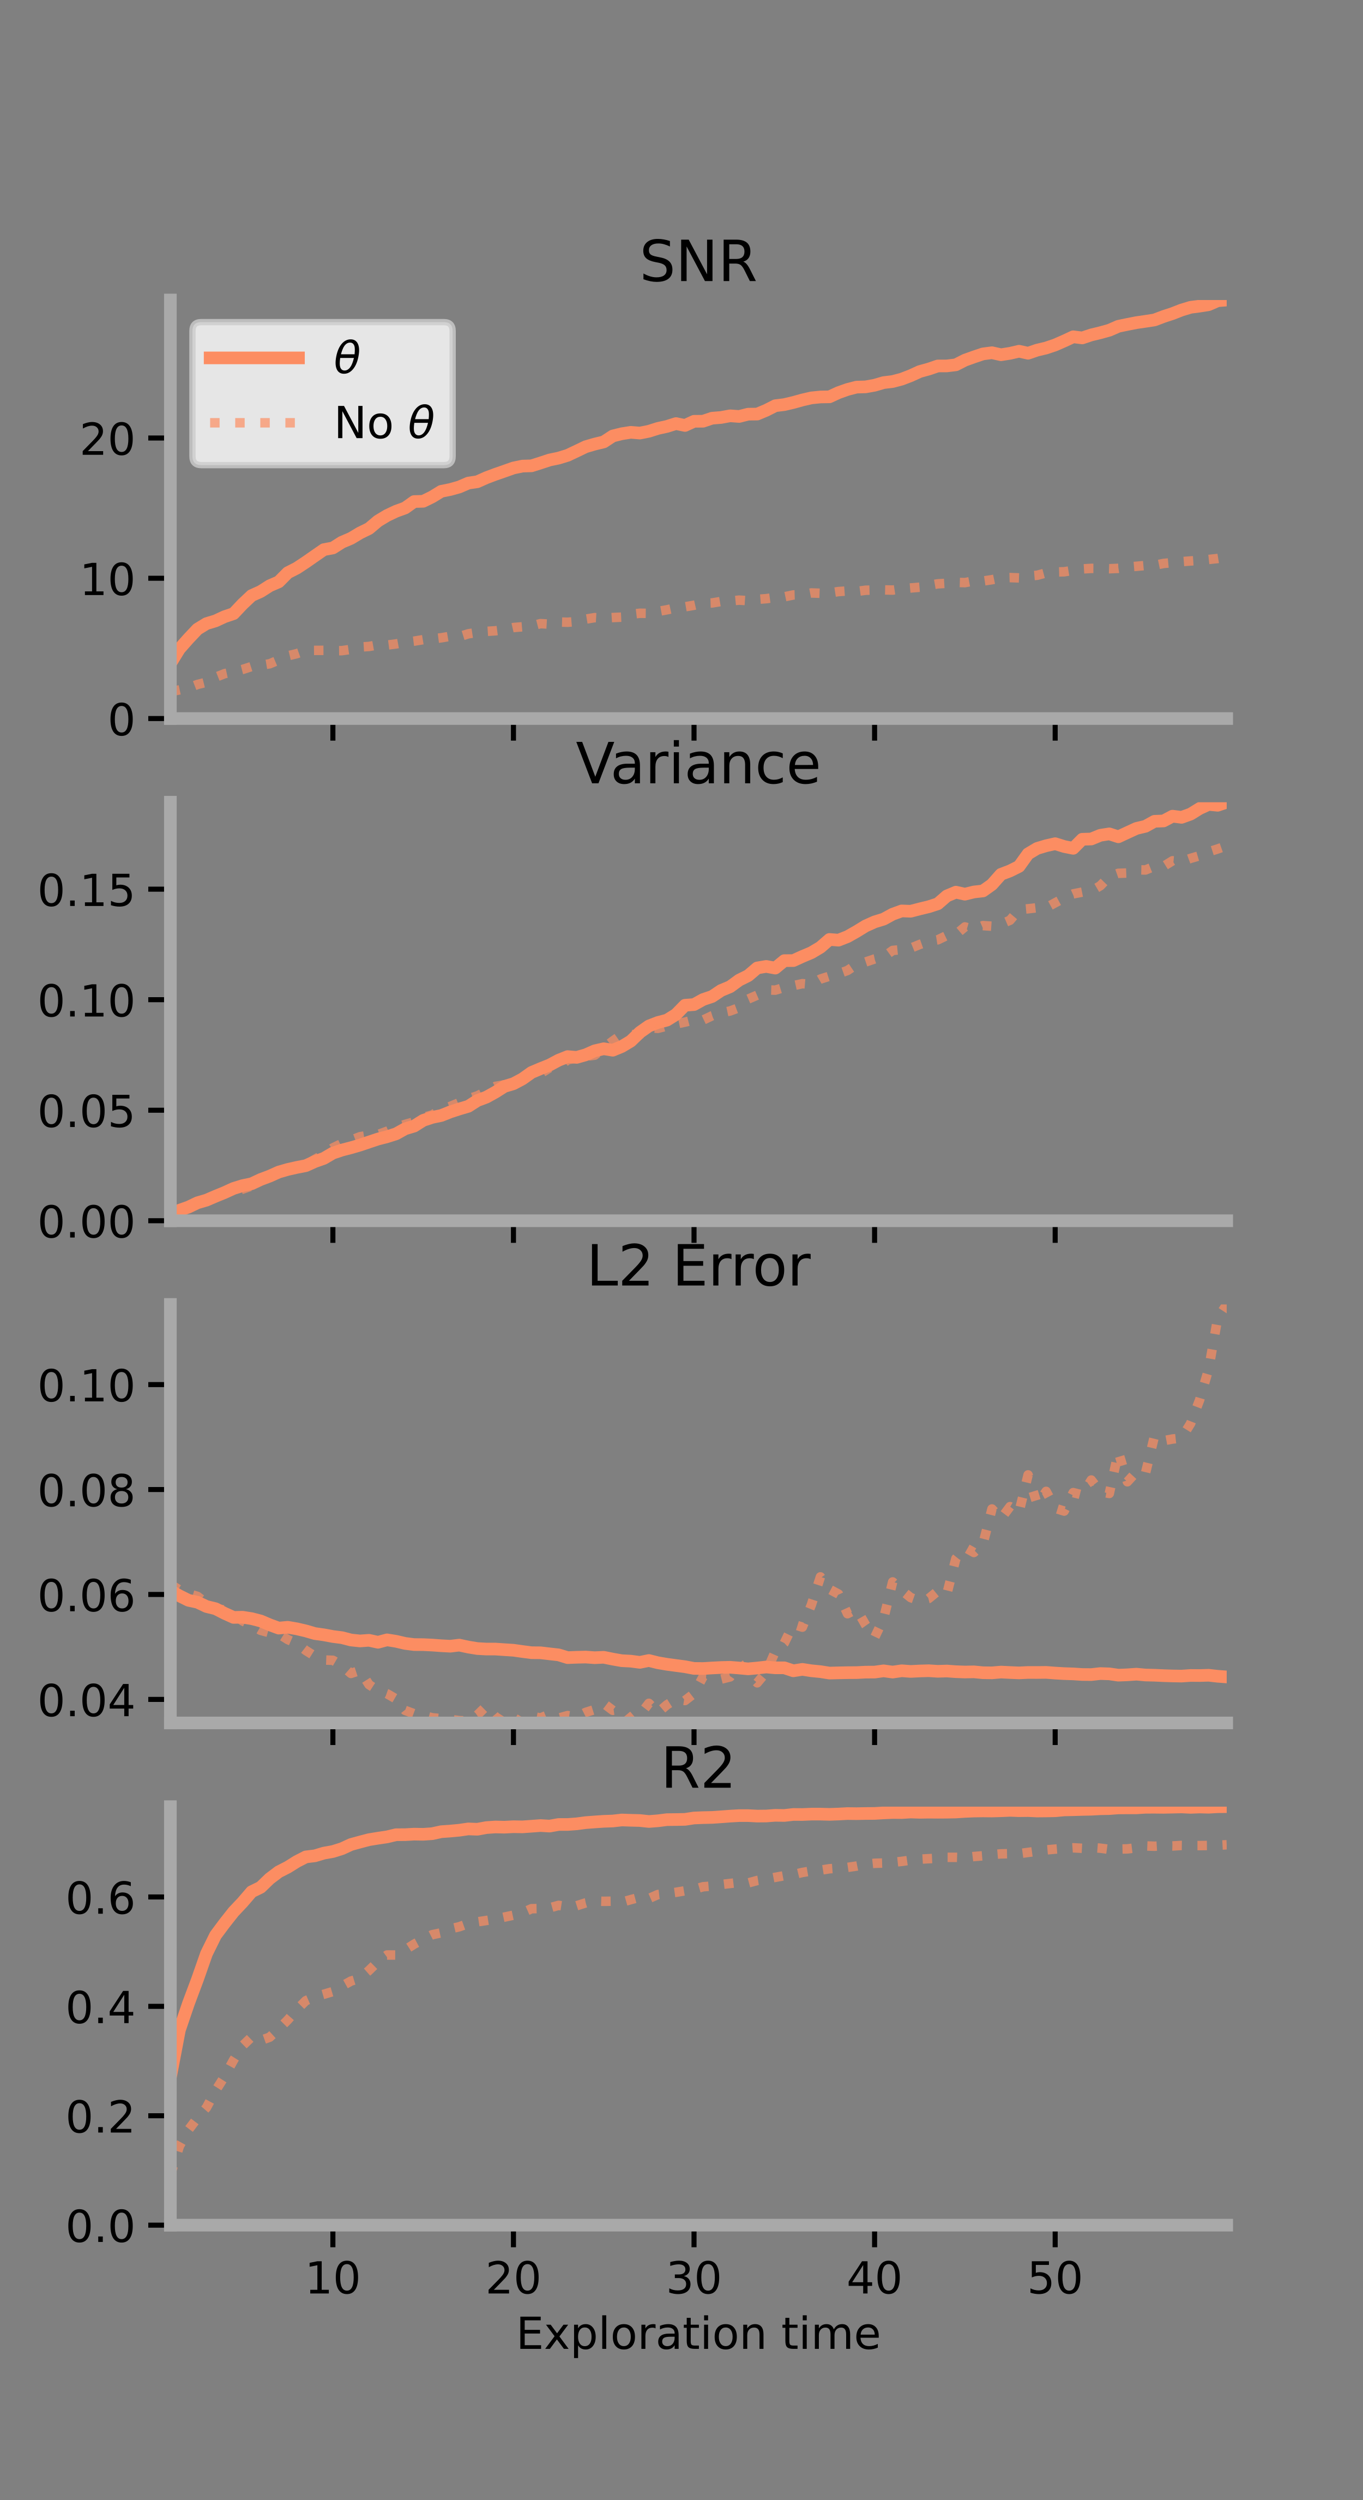 <?xml version="1.0" encoding="utf-8" standalone="no"?>
<!DOCTYPE svg PUBLIC "-//W3C//DTD SVG 1.1//EN"
  "http://www.w3.org/Graphics/SVG/1.1/DTD/svg11.dtd">
<!-- Created with matplotlib (https://matplotlib.org/) -->
<svg height="396pt" version="1.1" viewBox="0 0 216 396" width="216pt" xmlns="http://www.w3.org/2000/svg" xmlns:xlink="http://www.w3.org/1999/xlink">
 <rect x="0" y="0" width="216" height="396" fill="#808080" stroke="none"/>
 <defs>
  <style type="text/css">*{stroke-linecap:butt;stroke-linejoin:round;}</style>
 </defs>
 <g id="figure_1">
  <g id="patch_1">
   <path d="M 0 396 
L 216 396 
L 216 0 
L 0 0 
z
" style="fill:none;"/>
  </g>
  <g id="axes_1">
   <g id="patch_2">
    <path d="M 27 113.807 
L 194.4 113.807 
L 194.4 47.52 
L 27 47.52 
z
" style="fill:none;"/>
   </g>
   <g id="matplotlib.axis_1">
    <g id="xtick_1">
     <g id="line2d_1">
      <defs>
       <path d="M 0 0 
L 0 3.5 
" id="m354a91d657" style="stroke:#000000;stroke-width:0.8;"/>
      </defs>
      <g>
       <use style="stroke:#000000;stroke-width:0.8;" x="52.754" xlink:href="#m354a91d657" y="113.807"/>
      </g>
     </g>
    </g>
    <g id="xtick_2">
     <g id="line2d_2">
      <g>
       <use style="stroke:#000000;stroke-width:0.8;" x="81.369" xlink:href="#m354a91d657" y="113.807"/>
      </g>
     </g>
    </g>
    <g id="xtick_3">
     <g id="line2d_3">
      <g>
       <use style="stroke:#000000;stroke-width:0.8;" x="109.985" xlink:href="#m354a91d657" y="113.807"/>
      </g>
     </g>
    </g>
    <g id="xtick_4">
     <g id="line2d_4">
      <g>
       <use style="stroke:#000000;stroke-width:0.8;" x="138.601" xlink:href="#m354a91d657" y="113.807"/>
      </g>
     </g>
    </g>
    <g id="xtick_5">
     <g id="line2d_5">
      <g>
       <use style="stroke:#000000;stroke-width:0.8;" x="167.216" xlink:href="#m354a91d657" y="113.807"/>
      </g>
     </g>
    </g>
   </g>
   <g id="matplotlib.axis_2">
    <g id="ytick_1">
     <g id="line2d_6">
      <defs>
       <path d="M 0 0 
L -3.5 0 
" id="mba2a474b5f" style="stroke:#000000;stroke-width:0.8;"/>
      </defs>
      <g>
       <use style="stroke:#000000;stroke-width:0.8;" x="27" xlink:href="#mba2a474b5f" y="113.807"/>
      </g>
     </g>
     <g id="text_1">
      <!-- 0 -->
      <g transform="translate(17.046 116.466)scale(0.07 -0.07)">
       <defs>
        <path d="M 31.781 66.406 
Q 24.172 66.406 20.328 58.906 
Q 16.5 51.422 16.5 36.375 
Q 16.5 21.391 20.328 13.891 
Q 24.172 6.391 31.781 6.391 
Q 39.453 6.391 43.281 13.891 
Q 47.125 21.391 47.125 36.375 
Q 47.125 51.422 43.281 58.906 
Q 39.453 66.406 31.781 66.406 
z
M 31.781 74.219 
Q 44.047 74.219 50.516 64.516 
Q 56.984 54.828 56.984 36.375 
Q 56.984 17.969 50.516 8.266 
Q 44.047 -1.422 31.781 -1.422 
Q 19.531 -1.422 13.062 8.266 
Q 6.594 17.969 6.594 36.375 
Q 6.594 54.828 13.062 64.516 
Q 19.531 74.219 31.781 74.219 
z
" id="DejaVuSans-48"/>
       </defs>
       <use xlink:href="#DejaVuSans-48"/>
      </g>
     </g>
    </g>
    <g id="ytick_2">
     <g id="line2d_7">
      <g>
       <use style="stroke:#000000;stroke-width:0.8;" x="27" xlink:href="#mba2a474b5f" y="91.59"/>
      </g>
     </g>
     <g id="text_2">
      <!-- 10 -->
      <g transform="translate(12.592 94.25)scale(0.07 -0.07)">
       <defs>
        <path d="M 12.406 8.297 
L 28.516 8.297 
L 28.516 63.922 
L 10.984 60.406 
L 10.984 69.391 
L 28.422 72.906 
L 38.281 72.906 
L 38.281 8.297 
L 54.391 8.297 
L 54.391 0 
L 12.406 0 
z
" id="DejaVuSans-49"/>
       </defs>
       <use xlink:href="#DejaVuSans-49"/>
       <use x="63.623" xlink:href="#DejaVuSans-48"/>
      </g>
     </g>
    </g>
    <g id="ytick_3">
     <g id="line2d_8">
      <g>
       <use style="stroke:#000000;stroke-width:0.8;" x="27" xlink:href="#mba2a474b5f" y="69.374"/>
      </g>
     </g>
     <g id="text_3">
      <!-- 20 -->
      <g transform="translate(12.592 72.033)scale(0.07 -0.07)">
       <defs>
        <path d="M 19.188 8.297 
L 53.609 8.297 
L 53.609 0 
L 7.328 0 
L 7.328 8.297 
Q 12.938 14.109 22.625 23.891 
Q 32.328 33.688 34.812 36.531 
Q 39.547 41.844 41.422 45.531 
Q 43.312 49.219 43.312 52.781 
Q 43.312 58.594 39.234 62.25 
Q 35.156 65.922 28.609 65.922 
Q 23.969 65.922 18.812 64.312 
Q 13.672 62.703 7.812 59.422 
L 7.812 69.391 
Q 13.766 71.781 18.938 73 
Q 24.125 74.219 28.422 74.219 
Q 39.75 74.219 46.484 68.547 
Q 53.219 62.891 53.219 53.422 
Q 53.219 48.922 51.531 44.891 
Q 49.859 40.875 45.406 35.406 
Q 44.188 33.984 37.641 27.219 
Q 31.109 20.453 19.188 8.297 
z
" id="DejaVuSans-50"/>
       </defs>
       <use xlink:href="#DejaVuSans-50"/>
       <use x="63.623" xlink:href="#DejaVuSans-48"/>
      </g>
     </g>
    </g>
   </g>
   <g id="line2d_9">
    <path clip-path="url(#pb47aa0b928)" d="M 27 105.097 
L 28.431 102.777 
L 29.862 101.162 
L 31.292 99.648 
L 32.723 98.771 
L 34.154 98.339 
L 35.584 97.676 
L 37.015 97.193 
L 38.446 95.678 
L 39.877 94.331 
L 41.308 93.69 
L 42.738 92.777 
L 44.169 92.159 
L 45.6 90.715 
L 47.03 89.985 
L 48.461 89.044 
L 49.892 88.044 
L 51.323 87.055 
L 52.754 86.788 
L 54.184 85.882 
L 55.615 85.273 
L 57.046 84.415 
L 58.477 83.717 
L 59.907 82.513 
L 61.338 81.652 
L 62.769 80.975 
L 64.2 80.457 
L 65.63 79.44 
L 67.061 79.4 
L 68.492 78.697 
L 69.923 77.821 
L 71.353 77.533 
L 72.784 77.131 
L 74.215 76.514 
L 75.646 76.302 
L 77.076 75.662 
L 78.507 75.126 
L 79.938 74.629 
L 81.369 74.122 
L 82.8 73.824 
L 84.23 73.781 
L 85.661 73.328 
L 87.092 72.857 
L 88.523 72.559 
L 89.954 72.121 
L 91.385 71.445 
L 92.815 70.758 
L 94.246 70.339 
L 95.677 69.995 
L 97.107 69.056 
L 98.538 68.699 
L 99.969 68.475 
L 101.4 68.593 
L 102.831 68.308 
L 104.261 67.856 
L 105.692 67.542 
L 107.123 67.091 
L 108.553 67.388 
L 109.984 66.729 
L 111.415 66.718 
L 112.846 66.237 
L 114.276 66.123 
L 115.707 65.858 
L 117.138 65.963 
L 118.569 65.599 
L 120 65.585 
L 121.43 64.987 
L 122.861 64.261 
L 124.292 64.084 
L 125.723 63.748 
L 127.154 63.351 
L 128.584 63.021 
L 130.015 62.877 
L 131.446 62.853 
L 132.877 62.192 
L 134.307 61.686 
L 135.738 61.316 
L 137.169 61.275 
L 138.6 61.018 
L 140.03 60.602 
L 141.461 60.429 
L 142.892 60.051 
L 144.323 59.502 
L 145.754 58.848 
L 147.184 58.453 
L 148.615 57.964 
L 150.046 57.957 
L 151.477 57.781 
L 152.908 57.051 
L 154.338 56.536 
L 155.769 56.055 
L 157.2 55.868 
L 158.631 56.187 
L 160.061 55.962 
L 161.492 55.632 
L 162.923 55.949 
L 164.354 55.459 
L 165.784 55.118 
L 167.215 54.635 
L 168.646 54.007 
L 170.077 53.343 
L 171.507 53.523 
L 172.938 53.047 
L 174.369 52.701 
L 175.8 52.303 
L 177.23 51.681 
L 178.661 51.383 
L 180.092 51.103 
L 181.523 50.896 
L 182.954 50.676 
L 184.384 50.134 
L 185.815 49.667 
L 187.246 49.107 
L 188.677 48.673 
L 190.108 48.487 
L 191.538 48.258 
L 192.969 47.634 
L 194.4 47.52 
" style="fill:none;stroke:#fc8d62;stroke-linecap:square;stroke-width:2;"/>
   </g>
   <g id="line2d_10">
    <path clip-path="url(#pb47aa0b928)" d="M 27 109.535 
L 28.431 109.272 
L 29.862 108.965 
L 31.292 108.412 
L 32.723 108.055 
L 34.154 107.268 
L 35.584 106.703 
L 37.015 106.398 
L 38.446 106.031 
L 39.877 105.568 
L 41.308 105.371 
L 42.738 105.136 
L 44.169 104.531 
L 45.6 103.879 
L 47.03 103.533 
L 48.461 103.026 
L 49.892 103.014 
L 51.323 103.007 
L 52.754 103.07 
L 54.184 103.057 
L 55.615 102.85 
L 57.046 102.479 
L 58.477 102.393 
L 59.907 102.137 
L 61.338 102.172 
L 62.769 101.989 
L 64.2 101.724 
L 65.63 101.549 
L 67.061 101.313 
L 68.492 101.2 
L 69.923 101.022 
L 71.353 100.778 
L 72.784 100.838 
L 74.215 100.387 
L 75.646 100.171 
L 77.076 100.005 
L 78.507 99.91 
L 79.938 99.725 
L 81.369 99.395 
L 82.8 99.274 
L 84.23 99.147 
L 85.661 98.775 
L 87.092 98.858 
L 88.523 98.519 
L 89.954 98.558 
L 91.385 98.442 
L 92.815 98.064 
L 94.246 97.826 
L 95.677 97.905 
L 97.107 97.812 
L 98.538 97.749 
L 99.969 97.305 
L 101.4 97.131 
L 102.831 97.15 
L 104.261 96.844 
L 105.692 96.587 
L 107.123 96.276 
L 108.553 96.113 
L 109.984 95.866 
L 111.415 95.545 
L 112.846 95.501 
L 114.276 95.264 
L 115.707 95.192 
L 117.138 95.052 
L 118.569 95.146 
L 120 94.934 
L 121.43 94.822 
L 122.861 94.632 
L 124.292 94.527 
L 125.723 94.232 
L 127.154 94.19 
L 128.584 93.916 
L 130.015 93.966 
L 131.446 93.918 
L 132.877 93.697 
L 134.307 93.597 
L 135.738 93.683 
L 137.169 93.487 
L 138.6 93.446 
L 140.03 93.434 
L 141.461 93.462 
L 142.892 93.251 
L 144.323 93.128 
L 145.754 93.01 
L 147.184 92.721 
L 148.615 92.472 
L 150.046 92.388 
L 151.477 92.238 
L 152.908 92.281 
L 154.338 92.016 
L 155.769 92.032 
L 157.2 91.816 
L 158.631 91.519 
L 160.061 91.482 
L 161.492 91.535 
L 162.923 91.24 
L 164.354 91.119 
L 165.784 90.738 
L 167.215 90.593 
L 168.646 90.564 
L 170.077 90.33 
L 171.507 90.11 
L 172.938 90.026 
L 174.369 90.028 
L 175.8 90.08 
L 177.23 90.021 
L 178.661 89.81 
L 180.092 89.695 
L 181.523 89.568 
L 182.954 89.541 
L 184.384 89.245 
L 185.815 89.111 
L 187.246 88.958 
L 188.677 88.849 
L 190.108 88.755 
L 191.538 88.614 
L 192.969 88.461 
L 194.4 88.229 
" style="fill:none;stroke:#fc8d62;stroke-dasharray:1.5,2.475;stroke-dashoffset:0;stroke-opacity:0.7;stroke-width:1.5;"/>
   </g>
   <g id="patch_3">
    <path d="M 27 113.807 
L 27 47.52 
" style="fill:none;stroke:#a9a9a9;stroke-linecap:square;stroke-linejoin:miter;stroke-width:2;"/>
   </g>
   <g id="patch_4">
    <path d="M 194.4 113.807 
L 194.4 47.52 
" style="fill:none;"/>
   </g>
   <g id="patch_5">
    <path d="M 27 113.807 
L 194.4 113.807 
" style="fill:none;stroke:#a9a9a9;stroke-linecap:square;stroke-linejoin:miter;stroke-width:2;"/>
   </g>
   <g id="patch_6">
    <path d="M 27 47.52 
L 194.4 47.52 
" style="fill:none;"/>
   </g>
   <g id="text_4">
    <!-- SNR -->
    <g transform="translate(101.35 44.52)scale(0.09 -0.09)">
     <defs>
      <path d="M 53.516 70.516 
L 53.516 60.891 
Q 47.906 63.578 42.922 64.891 
Q 37.938 66.219 33.297 66.219 
Q 25.25 66.219 20.875 63.094 
Q 16.5 59.969 16.5 54.203 
Q 16.5 49.359 19.406 46.891 
Q 22.312 44.438 30.422 42.922 
L 36.375 41.703 
Q 47.406 39.594 52.656 34.297 
Q 57.906 29 57.906 20.125 
Q 57.906 9.516 50.797 4.047 
Q 43.703 -1.422 29.984 -1.422 
Q 24.812 -1.422 18.969 -0.25 
Q 13.141 0.922 6.891 3.219 
L 6.891 13.375 
Q 12.891 10.016 18.656 8.297 
Q 24.422 6.594 29.984 6.594 
Q 38.422 6.594 43.016 9.906 
Q 47.609 13.234 47.609 19.391 
Q 47.609 24.75 44.312 27.781 
Q 41.016 30.812 33.5 32.328 
L 27.484 33.5 
Q 16.453 35.688 11.516 40.375 
Q 6.594 45.062 6.594 53.422 
Q 6.594 63.094 13.406 68.656 
Q 20.219 74.219 32.172 74.219 
Q 37.312 74.219 42.625 73.281 
Q 47.953 72.359 53.516 70.516 
z
" id="DejaVuSans-83"/>
      <path d="M 9.812 72.906 
L 23.094 72.906 
L 55.422 11.922 
L 55.422 72.906 
L 64.984 72.906 
L 64.984 0 
L 51.703 0 
L 19.391 60.984 
L 19.391 0 
L 9.812 0 
z
" id="DejaVuSans-78"/>
      <path d="M 44.391 34.188 
Q 47.562 33.109 50.562 29.594 
Q 53.562 26.078 56.594 19.922 
L 66.609 0 
L 56 0 
L 46.688 18.703 
Q 43.062 26.031 39.672 28.422 
Q 36.281 30.812 30.422 30.812 
L 19.672 30.812 
L 19.672 0 
L 9.812 0 
L 9.812 72.906 
L 32.078 72.906 
Q 44.578 72.906 50.734 67.672 
Q 56.891 62.453 56.891 51.906 
Q 56.891 45.016 53.688 40.469 
Q 50.484 35.938 44.391 34.188 
z
M 19.672 64.797 
L 19.672 38.922 
L 32.078 38.922 
Q 39.203 38.922 42.844 42.219 
Q 46.484 45.516 46.484 51.906 
Q 46.484 58.297 42.844 61.547 
Q 39.203 64.797 32.078 64.797 
z
" id="DejaVuSans-82"/>
     </defs>
     <use xlink:href="#DejaVuSans-83"/>
     <use x="63.477" xlink:href="#DejaVuSans-78"/>
     <use x="138.281" xlink:href="#DejaVuSans-82"/>
    </g>
   </g>
   <g id="legend_1">
    <g id="patch_7">
     <path d="M 31.9 73.669 
L 70.33 73.669 
Q 71.73 73.669 71.73 72.269 
L 71.73 52.42 
Q 71.73 51.02 70.33 51.02 
L 31.9 51.02 
Q 30.5 51.02 30.5 52.42 
L 30.5 72.269 
Q 30.5 73.669 31.9 73.669 
z
" style="fill:#ffffff;opacity:0.8;stroke:#cccccc;stroke-linejoin:miter;"/>
    </g>
    <g id="line2d_11">
     <path d="M 33.3 56.689 
L 47.3 56.689 
" style="fill:none;stroke:#fc8d62;stroke-linecap:square;stroke-width:2;"/>
    </g>
    <g id="line2d_12"/>
    <g id="text_5">
     <!-- $\theta$ -->
     <g transform="translate(52.9 59.139)scale(0.07 -0.07)">
      <defs>
       <path d="M 45.516 34.672 
L 14.453 34.672 
Q 12.359 20.062 14.5 13.875 
Q 17.188 6.25 24.469 6.25 
Q 31.781 6.25 37.359 13.922 
Q 42.234 20.656 45.516 34.672 
z
M 47.016 42.969 
Q 48.344 56.844 46.625 61.719 
Q 43.953 69.438 36.766 69.438 
Q 29.297 69.438 23.828 61.812 
Q 19.531 55.672 16.156 42.969 
z
M 38.188 76.766 
Q 49.906 76.766 54.594 66.406 
Q 59.281 56.109 55.719 37.844 
Q 52.203 19.625 43.453 9.281 
Q 34.766 -1.125 23.047 -1.125 
Q 11.281 -1.125 6.641 9.281 
Q 2 19.625 5.516 37.844 
Q 9.078 56.109 17.719 66.406 
Q 26.422 76.766 38.188 76.766 
z
" id="DejaVuSans-Oblique-952"/>
      </defs>
      <use transform="translate(0 0.234)" xlink:href="#DejaVuSans-Oblique-952"/>
     </g>
    </g>
    <g id="line2d_13">
     <path d="M 33.3 66.964 
L 47.3 66.964 
" style="fill:none;stroke:#fc8d62;stroke-dasharray:1.5,2.475;stroke-dashoffset:0;stroke-opacity:0.7;stroke-width:1.5;"/>
    </g>
    <g id="line2d_14"/>
    <g id="text_6">
     <!-- No $\theta$ -->
     <g transform="translate(52.9 69.414)scale(0.07 -0.07)">
      <defs>
       <path d="M 30.609 48.391 
Q 23.391 48.391 19.188 42.75 
Q 14.984 37.109 14.984 27.297 
Q 14.984 17.484 19.156 11.844 
Q 23.344 6.203 30.609 6.203 
Q 37.797 6.203 41.984 11.859 
Q 46.188 17.531 46.188 27.297 
Q 46.188 37.016 41.984 42.703 
Q 37.797 48.391 30.609 48.391 
z
M 30.609 56 
Q 42.328 56 49.016 48.375 
Q 55.719 40.766 55.719 27.297 
Q 55.719 13.875 49.016 6.219 
Q 42.328 -1.422 30.609 -1.422 
Q 18.844 -1.422 12.172 6.219 
Q 5.516 13.875 5.516 27.297 
Q 5.516 40.766 12.172 48.375 
Q 18.844 56 30.609 56 
z
" id="DejaVuSans-111"/>
       <path id="DejaVuSans-32"/>
      </defs>
      <use transform="translate(0 0.234)" xlink:href="#DejaVuSans-78"/>
      <use transform="translate(74.805 0.234)" xlink:href="#DejaVuSans-111"/>
      <use transform="translate(135.986 0.234)" xlink:href="#DejaVuSans-32"/>
      <use transform="translate(167.773 0.234)" xlink:href="#DejaVuSans-Oblique-952"/>
     </g>
    </g>
   </g>
  </g>
  <g id="axes_2">
   <g id="patch_8">
    <path d="M 27 193.351 
L 194.4 193.351 
L 194.4 127.064 
L 27 127.064 
z
" style="fill:none;"/>
   </g>
   <g id="matplotlib.axis_3">
    <g id="xtick_6">
     <g id="line2d_15">
      <g>
       <use style="stroke:#000000;stroke-width:0.8;" x="52.754" xlink:href="#m354a91d657" y="193.351"/>
      </g>
     </g>
    </g>
    <g id="xtick_7">
     <g id="line2d_16">
      <g>
       <use style="stroke:#000000;stroke-width:0.8;" x="81.369" xlink:href="#m354a91d657" y="193.351"/>
      </g>
     </g>
    </g>
    <g id="xtick_8">
     <g id="line2d_17">
      <g>
       <use style="stroke:#000000;stroke-width:0.8;" x="109.985" xlink:href="#m354a91d657" y="193.351"/>
      </g>
     </g>
    </g>
    <g id="xtick_9">
     <g id="line2d_18">
      <g>
       <use style="stroke:#000000;stroke-width:0.8;" x="138.601" xlink:href="#m354a91d657" y="193.351"/>
      </g>
     </g>
    </g>
    <g id="xtick_10">
     <g id="line2d_19">
      <g>
       <use style="stroke:#000000;stroke-width:0.8;" x="167.216" xlink:href="#m354a91d657" y="193.351"/>
      </g>
     </g>
    </g>
   </g>
   <g id="matplotlib.axis_4">
    <g id="ytick_4">
     <g id="line2d_20">
      <g>
       <use style="stroke:#000000;stroke-width:0.8;" x="27" xlink:href="#mba2a474b5f" y="193.351"/>
      </g>
     </g>
     <g id="text_7">
      <!-- 0.00 -->
      <g transform="translate(5.914 196.011)scale(0.07 -0.07)">
       <defs>
        <path d="M 10.688 12.406 
L 21 12.406 
L 21 0 
L 10.688 0 
z
" id="DejaVuSans-46"/>
       </defs>
       <use xlink:href="#DejaVuSans-48"/>
       <use x="63.623" xlink:href="#DejaVuSans-46"/>
       <use x="95.41" xlink:href="#DejaVuSans-48"/>
       <use x="159.033" xlink:href="#DejaVuSans-48"/>
      </g>
     </g>
    </g>
    <g id="ytick_5">
     <g id="line2d_21">
      <g>
       <use style="stroke:#000000;stroke-width:0.8;" x="27" xlink:href="#mba2a474b5f" y="175.847"/>
      </g>
     </g>
     <g id="text_8">
      <!-- 0.05 -->
      <g transform="translate(5.914 178.506)scale(0.07 -0.07)">
       <defs>
        <path d="M 10.797 72.906 
L 49.516 72.906 
L 49.516 64.594 
L 19.828 64.594 
L 19.828 46.734 
Q 21.969 47.469 24.109 47.828 
Q 26.266 48.188 28.422 48.188 
Q 40.625 48.188 47.75 41.5 
Q 54.891 34.812 54.891 23.391 
Q 54.891 11.625 47.562 5.094 
Q 40.234 -1.422 26.906 -1.422 
Q 22.312 -1.422 17.547 -0.641 
Q 12.797 0.141 7.719 1.703 
L 7.719 11.625 
Q 12.109 9.234 16.797 8.062 
Q 21.484 6.891 26.703 6.891 
Q 35.156 6.891 40.078 11.328 
Q 45.016 15.766 45.016 23.391 
Q 45.016 31 40.078 35.438 
Q 35.156 39.891 26.703 39.891 
Q 22.75 39.891 18.812 39.016 
Q 14.891 38.141 10.797 36.281 
z
" id="DejaVuSans-53"/>
       </defs>
       <use xlink:href="#DejaVuSans-48"/>
       <use x="63.623" xlink:href="#DejaVuSans-46"/>
       <use x="95.41" xlink:href="#DejaVuSans-48"/>
       <use x="159.033" xlink:href="#DejaVuSans-53"/>
      </g>
     </g>
    </g>
    <g id="ytick_6">
     <g id="line2d_22">
      <g>
       <use style="stroke:#000000;stroke-width:0.8;" x="27" xlink:href="#mba2a474b5f" y="158.342"/>
      </g>
     </g>
     <g id="text_9">
      <!-- 0.10 -->
      <g transform="translate(5.914 161.001)scale(0.07 -0.07)">
       <use xlink:href="#DejaVuSans-48"/>
       <use x="63.623" xlink:href="#DejaVuSans-46"/>
       <use x="95.41" xlink:href="#DejaVuSans-49"/>
       <use x="159.033" xlink:href="#DejaVuSans-48"/>
      </g>
     </g>
    </g>
    <g id="ytick_7">
     <g id="line2d_23">
      <g>
       <use style="stroke:#000000;stroke-width:0.8;" x="27" xlink:href="#mba2a474b5f" y="140.837"/>
      </g>
     </g>
     <g id="text_10">
      <!-- 0.15 -->
      <g transform="translate(5.914 143.497)scale(0.07 -0.07)">
       <use xlink:href="#DejaVuSans-48"/>
       <use x="63.623" xlink:href="#DejaVuSans-46"/>
       <use x="95.41" xlink:href="#DejaVuSans-49"/>
       <use x="159.033" xlink:href="#DejaVuSans-53"/>
      </g>
     </g>
    </g>
   </g>
   <g id="line2d_24">
    <path clip-path="url(#pbfe4abad6c)" d="M 27 192.237 
L 28.431 191.695 
L 29.862 191.191 
L 31.292 190.508 
L 32.723 190.088 
L 34.154 189.472 
L 35.584 188.888 
L 37.015 188.235 
L 38.446 187.789 
L 39.877 187.492 
L 41.308 186.82 
L 42.738 186.283 
L 44.169 185.642 
L 45.6 185.228 
L 47.03 184.905 
L 48.461 184.627 
L 49.892 183.982 
L 51.323 183.475 
L 52.754 182.636 
L 54.184 182.157 
L 55.615 181.788 
L 57.046 181.37 
L 58.477 180.886 
L 59.907 180.41 
L 61.338 180.042 
L 62.769 179.585 
L 64.2 178.789 
L 65.63 178.359 
L 67.061 177.456 
L 68.492 176.979 
L 69.923 176.683 
L 71.353 176.115 
L 72.784 175.65 
L 74.215 175.226 
L 75.646 174.312 
L 77.076 173.776 
L 78.507 172.984 
L 79.938 172.076 
L 81.369 171.648 
L 82.8 170.886 
L 84.23 169.867 
L 85.661 169.26 
L 87.092 168.689 
L 88.523 167.924 
L 89.954 167.354 
L 91.385 167.478 
L 92.815 167.07 
L 94.246 166.439 
L 95.677 166.11 
L 97.107 166.344 
L 98.538 165.752 
L 99.969 164.896 
L 101.4 163.514 
L 102.831 162.504 
L 104.261 161.951 
L 105.692 161.577 
L 107.123 160.685 
L 108.553 159.221 
L 109.984 159.113 
L 111.415 158.318 
L 112.846 157.835 
L 114.276 156.88 
L 115.707 156.286 
L 117.138 155.24 
L 118.569 154.53 
L 120 153.312 
L 121.43 153.07 
L 122.861 153.333 
L 124.292 152.153 
L 125.723 152.147 
L 127.154 151.494 
L 128.584 150.893 
L 130.015 150.043 
L 131.446 148.798 
L 132.877 148.912 
L 134.307 148.35 
L 135.738 147.54 
L 137.169 146.663 
L 138.6 146.019 
L 140.03 145.58 
L 141.461 144.8 
L 142.892 144.28 
L 144.323 144.332 
L 145.754 143.959 
L 147.184 143.614 
L 148.615 143.151 
L 150.046 141.911 
L 151.477 141.309 
L 152.908 141.629 
L 154.338 141.278 
L 155.769 141.117 
L 157.2 140.099 
L 158.631 138.484 
L 160.061 137.941 
L 161.492 137.228 
L 162.923 135.239 
L 164.354 134.383 
L 165.784 133.954 
L 167.215 133.632 
L 168.646 134.077 
L 170.077 134.365 
L 171.507 132.93 
L 172.938 132.888 
L 174.369 132.3 
L 175.8 132.077 
L 177.23 132.538 
L 178.661 131.873 
L 180.092 131.215 
L 181.523 130.876 
L 182.954 130.085 
L 184.384 130.03 
L 185.815 129.272 
L 187.246 129.458 
L 188.677 128.944 
L 190.108 128.06 
L 191.538 127.405 
L 192.969 127.547 
L 194.4 127.064 
" style="fill:none;stroke:#fc8d62;stroke-linecap:square;stroke-width:2;"/>
   </g>
   <g id="line2d_25">
    <path clip-path="url(#pbfe4abad6c)" d="M 27 192.31 
L 28.431 191.863 
L 29.862 191.376 
L 31.292 190.71 
L 32.723 190.036 
L 34.154 189.598 
L 35.584 189.059 
L 37.015 188.799 
L 38.446 188.343 
L 39.877 187.833 
L 41.308 186.986 
L 42.738 186.276 
L 44.169 185.835 
L 45.6 185.183 
L 47.03 184.716 
L 48.461 184.479 
L 49.892 183.629 
L 51.323 182.817 
L 52.754 181.809 
L 54.184 181.11 
L 55.615 180.596 
L 57.046 180.042 
L 58.477 179.81 
L 59.907 179.695 
L 61.338 179.173 
L 62.769 178.544 
L 64.2 178.09 
L 65.63 177.678 
L 67.061 177.002 
L 68.492 176.589 
L 69.923 175.766 
L 71.353 175.238 
L 72.784 174.649 
L 74.215 174.032 
L 75.646 173.57 
L 77.076 172.857 
L 78.507 172.072 
L 79.938 171.816 
L 81.369 171.357 
L 82.8 170.701 
L 84.23 170.469 
L 85.661 170.044 
L 87.092 169.129 
L 88.523 169.029 
L 89.954 167.86 
L 91.385 167.581 
L 92.815 167.316 
L 94.246 167.125 
L 95.677 165.979 
L 97.107 164.885 
L 98.538 163.877 
L 99.969 163.849 
L 101.4 163.875 
L 102.831 162.79 
L 104.261 162.879 
L 105.692 162.512 
L 107.123 162.191 
L 108.553 161.893 
L 109.984 161.523 
L 111.415 161.564 
L 112.846 160.887 
L 114.276 160.431 
L 115.707 160.127 
L 117.138 159.59 
L 118.569 158.241 
L 120 157.62 
L 121.43 156.788 
L 122.861 156.829 
L 124.292 156.388 
L 125.723 156.114 
L 127.154 155.801 
L 128.584 155.919 
L 130.015 155.071 
L 131.446 154.612 
L 132.877 154.219 
L 134.307 153.712 
L 135.738 152.753 
L 137.169 152.371 
L 138.6 151.886 
L 140.03 151.567 
L 141.461 150.539 
L 142.892 150.403 
L 144.323 150.175 
L 145.754 149.591 
L 147.184 149.087 
L 148.615 148.857 
L 150.046 148.169 
L 151.477 148.016 
L 152.908 146.812 
L 154.338 147.216 
L 155.769 146.606 
L 157.2 146.701 
L 158.631 146.371 
L 160.061 145.758 
L 161.492 144.067 
L 162.923 143.939 
L 164.354 143.773 
L 165.784 143.774 
L 167.215 142.992 
L 168.646 142.22 
L 170.077 141.58 
L 171.507 141.294 
L 172.938 141.133 
L 174.369 140.296 
L 175.8 138.824 
L 177.23 138.322 
L 178.661 138.274 
L 180.092 137.763 
L 181.523 137.794 
L 182.954 137.218 
L 184.384 137.224 
L 185.815 136.338 
L 187.246 136.473 
L 188.677 135.954 
L 190.108 135.535 
L 191.538 134.919 
L 192.969 134.463 
L 194.4 133.96 
" style="fill:none;stroke:#fc8d62;stroke-dasharray:1.5,2.475;stroke-dashoffset:0;stroke-opacity:0.7;stroke-width:1.5;"/>
   </g>
   <g id="patch_9">
    <path d="M 27 193.351 
L 27 127.064 
" style="fill:none;stroke:#a9a9a9;stroke-linecap:square;stroke-linejoin:miter;stroke-width:2;"/>
   </g>
   <g id="patch_10">
    <path d="M 194.4 193.351 
L 194.4 127.064 
" style="fill:none;"/>
   </g>
   <g id="patch_11">
    <path d="M 27 193.351 
L 194.4 193.351 
" style="fill:none;stroke:#a9a9a9;stroke-linecap:square;stroke-linejoin:miter;stroke-width:2;"/>
   </g>
   <g id="patch_12">
    <path d="M 27 127.064 
L 194.4 127.064 
" style="fill:none;"/>
   </g>
   <g id="text_11">
    <!-- Variance -->
    <g transform="translate(91.26 124.064)scale(0.09 -0.09)">
     <defs>
      <path d="M 28.609 0 
L 0.781 72.906 
L 11.078 72.906 
L 34.188 11.531 
L 57.328 72.906 
L 67.578 72.906 
L 39.797 0 
z
" id="DejaVuSans-86"/>
      <path d="M 34.281 27.484 
Q 23.391 27.484 19.188 25 
Q 14.984 22.516 14.984 16.5 
Q 14.984 11.719 18.141 8.906 
Q 21.297 6.109 26.703 6.109 
Q 34.188 6.109 38.703 11.406 
Q 43.219 16.703 43.219 25.484 
L 43.219 27.484 
z
M 52.203 31.203 
L 52.203 0 
L 43.219 0 
L 43.219 8.297 
Q 40.141 3.328 35.547 0.953 
Q 30.953 -1.422 24.312 -1.422 
Q 15.922 -1.422 10.953 3.297 
Q 6 8.016 6 15.922 
Q 6 25.141 12.172 29.828 
Q 18.359 34.516 30.609 34.516 
L 43.219 34.516 
L 43.219 35.406 
Q 43.219 41.609 39.141 45 
Q 35.062 48.391 27.688 48.391 
Q 23 48.391 18.547 47.266 
Q 14.109 46.141 10.016 43.891 
L 10.016 52.203 
Q 14.938 54.109 19.578 55.047 
Q 24.219 56 28.609 56 
Q 40.484 56 46.344 49.844 
Q 52.203 43.703 52.203 31.203 
z
" id="DejaVuSans-97"/>
      <path d="M 41.109 46.297 
Q 39.594 47.172 37.812 47.578 
Q 36.031 48 33.891 48 
Q 26.266 48 22.188 43.047 
Q 18.109 38.094 18.109 28.812 
L 18.109 0 
L 9.078 0 
L 9.078 54.688 
L 18.109 54.688 
L 18.109 46.188 
Q 20.953 51.172 25.484 53.578 
Q 30.031 56 36.531 56 
Q 37.453 56 38.578 55.875 
Q 39.703 55.766 41.062 55.516 
z
" id="DejaVuSans-114"/>
      <path d="M 9.422 54.688 
L 18.406 54.688 
L 18.406 0 
L 9.422 0 
z
M 9.422 75.984 
L 18.406 75.984 
L 18.406 64.594 
L 9.422 64.594 
z
" id="DejaVuSans-105"/>
      <path d="M 54.891 33.016 
L 54.891 0 
L 45.906 0 
L 45.906 32.719 
Q 45.906 40.484 42.875 44.328 
Q 39.844 48.188 33.797 48.188 
Q 26.516 48.188 22.312 43.547 
Q 18.109 38.922 18.109 30.906 
L 18.109 0 
L 9.078 0 
L 9.078 54.688 
L 18.109 54.688 
L 18.109 46.188 
Q 21.344 51.125 25.703 53.562 
Q 30.078 56 35.797 56 
Q 45.219 56 50.047 50.172 
Q 54.891 44.344 54.891 33.016 
z
" id="DejaVuSans-110"/>
      <path d="M 48.781 52.594 
L 48.781 44.188 
Q 44.969 46.297 41.141 47.344 
Q 37.312 48.391 33.406 48.391 
Q 24.656 48.391 19.812 42.844 
Q 14.984 37.312 14.984 27.297 
Q 14.984 17.281 19.812 11.734 
Q 24.656 6.203 33.406 6.203 
Q 37.312 6.203 41.141 7.25 
Q 44.969 8.297 48.781 10.406 
L 48.781 2.094 
Q 45.016 0.344 40.984 -0.531 
Q 36.969 -1.422 32.422 -1.422 
Q 20.062 -1.422 12.781 6.344 
Q 5.516 14.109 5.516 27.297 
Q 5.516 40.672 12.859 48.328 
Q 20.219 56 33.016 56 
Q 37.156 56 41.109 55.141 
Q 45.062 54.297 48.781 52.594 
z
" id="DejaVuSans-99"/>
      <path d="M 56.203 29.594 
L 56.203 25.203 
L 14.891 25.203 
Q 15.484 15.922 20.484 11.062 
Q 25.484 6.203 34.422 6.203 
Q 39.594 6.203 44.453 7.469 
Q 49.312 8.734 54.109 11.281 
L 54.109 2.781 
Q 49.266 0.734 44.188 -0.344 
Q 39.109 -1.422 33.891 -1.422 
Q 20.797 -1.422 13.156 6.188 
Q 5.516 13.812 5.516 26.812 
Q 5.516 40.234 12.766 48.109 
Q 20.016 56 32.328 56 
Q 43.359 56 49.781 48.891 
Q 56.203 41.797 56.203 29.594 
z
M 47.219 32.234 
Q 47.125 39.594 43.094 43.984 
Q 39.062 48.391 32.422 48.391 
Q 24.906 48.391 20.391 44.141 
Q 15.875 39.891 15.188 32.172 
z
" id="DejaVuSans-101"/>
     </defs>
     <use xlink:href="#DejaVuSans-86"/>
     <use x="60.658" xlink:href="#DejaVuSans-97"/>
     <use x="121.938" xlink:href="#DejaVuSans-114"/>
     <use x="163.051" xlink:href="#DejaVuSans-105"/>
     <use x="190.834" xlink:href="#DejaVuSans-97"/>
     <use x="252.113" xlink:href="#DejaVuSans-110"/>
     <use x="315.492" xlink:href="#DejaVuSans-99"/>
     <use x="370.473" xlink:href="#DejaVuSans-101"/>
    </g>
   </g>
  </g>
  <g id="axes_3">
   <g id="patch_13">
    <path d="M 27 272.896 
L 194.4 272.896 
L 194.4 206.609 
L 27 206.609 
z
" style="fill:none;"/>
   </g>
   <g id="matplotlib.axis_5">
    <g id="xtick_11">
     <g id="line2d_26">
      <g>
       <use style="stroke:#000000;stroke-width:0.8;" x="52.754" xlink:href="#m354a91d657" y="272.896"/>
      </g>
     </g>
    </g>
    <g id="xtick_12">
     <g id="line2d_27">
      <g>
       <use style="stroke:#000000;stroke-width:0.8;" x="81.369" xlink:href="#m354a91d657" y="272.896"/>
      </g>
     </g>
    </g>
    <g id="xtick_13">
     <g id="line2d_28">
      <g>
       <use style="stroke:#000000;stroke-width:0.8;" x="109.985" xlink:href="#m354a91d657" y="272.896"/>
      </g>
     </g>
    </g>
    <g id="xtick_14">
     <g id="line2d_29">
      <g>
       <use style="stroke:#000000;stroke-width:0.8;" x="138.601" xlink:href="#m354a91d657" y="272.896"/>
      </g>
     </g>
    </g>
    <g id="xtick_15">
     <g id="line2d_30">
      <g>
       <use style="stroke:#000000;stroke-width:0.8;" x="167.216" xlink:href="#m354a91d657" y="272.896"/>
      </g>
     </g>
    </g>
   </g>
   <g id="matplotlib.axis_6">
    <g id="ytick_8">
     <g id="line2d_31">
      <g>
       <use style="stroke:#000000;stroke-width:0.8;" x="27" xlink:href="#mba2a474b5f" y="269.167"/>
      </g>
     </g>
     <g id="text_12">
      <!-- 0.04 -->
      <g transform="translate(5.914 271.827)scale(0.07 -0.07)">
       <defs>
        <path d="M 37.797 64.312 
L 12.891 25.391 
L 37.797 25.391 
z
M 35.203 72.906 
L 47.609 72.906 
L 47.609 25.391 
L 58.016 25.391 
L 58.016 17.188 
L 47.609 17.188 
L 47.609 0 
L 37.797 0 
L 37.797 17.188 
L 4.891 17.188 
L 4.891 26.703 
z
" id="DejaVuSans-52"/>
       </defs>
       <use xlink:href="#DejaVuSans-48"/>
       <use x="63.623" xlink:href="#DejaVuSans-46"/>
       <use x="95.41" xlink:href="#DejaVuSans-48"/>
       <use x="159.033" xlink:href="#DejaVuSans-52"/>
      </g>
     </g>
    </g>
    <g id="ytick_9">
     <g id="line2d_32">
      <g>
       <use style="stroke:#000000;stroke-width:0.8;" x="27" xlink:href="#mba2a474b5f" y="252.545"/>
      </g>
     </g>
     <g id="text_13">
      <!-- 0.06 -->
      <g transform="translate(5.914 255.205)scale(0.07 -0.07)">
       <defs>
        <path d="M 33.016 40.375 
Q 26.375 40.375 22.484 35.828 
Q 18.609 31.297 18.609 23.391 
Q 18.609 15.531 22.484 10.953 
Q 26.375 6.391 33.016 6.391 
Q 39.656 6.391 43.531 10.953 
Q 47.406 15.531 47.406 23.391 
Q 47.406 31.297 43.531 35.828 
Q 39.656 40.375 33.016 40.375 
z
M 52.594 71.297 
L 52.594 62.312 
Q 48.875 64.062 45.094 64.984 
Q 41.312 65.922 37.594 65.922 
Q 27.828 65.922 22.672 59.328 
Q 17.531 52.734 16.797 39.406 
Q 19.672 43.656 24.016 45.922 
Q 28.375 48.188 33.594 48.188 
Q 44.578 48.188 50.953 41.516 
Q 57.328 34.859 57.328 23.391 
Q 57.328 12.156 50.688 5.359 
Q 44.047 -1.422 33.016 -1.422 
Q 20.359 -1.422 13.672 8.266 
Q 6.984 17.969 6.984 36.375 
Q 6.984 53.656 15.188 63.938 
Q 23.391 74.219 37.203 74.219 
Q 40.922 74.219 44.703 73.484 
Q 48.484 72.75 52.594 71.297 
z
" id="DejaVuSans-54"/>
       </defs>
       <use xlink:href="#DejaVuSans-48"/>
       <use x="63.623" xlink:href="#DejaVuSans-46"/>
       <use x="95.41" xlink:href="#DejaVuSans-48"/>
       <use x="159.033" xlink:href="#DejaVuSans-54"/>
      </g>
     </g>
    </g>
    <g id="ytick_10">
     <g id="line2d_33">
      <g>
       <use style="stroke:#000000;stroke-width:0.8;" x="27" xlink:href="#mba2a474b5f" y="235.924"/>
      </g>
     </g>
     <g id="text_14">
      <!-- 0.08 -->
      <g transform="translate(5.914 238.583)scale(0.07 -0.07)">
       <defs>
        <path d="M 31.781 34.625 
Q 24.75 34.625 20.719 30.859 
Q 16.703 27.094 16.703 20.516 
Q 16.703 13.922 20.719 10.156 
Q 24.75 6.391 31.781 6.391 
Q 38.812 6.391 42.859 10.172 
Q 46.922 13.969 46.922 20.516 
Q 46.922 27.094 42.891 30.859 
Q 38.875 34.625 31.781 34.625 
z
M 21.922 38.812 
Q 15.578 40.375 12.031 44.719 
Q 8.5 49.078 8.5 55.328 
Q 8.5 64.062 14.719 69.141 
Q 20.953 74.219 31.781 74.219 
Q 42.672 74.219 48.875 69.141 
Q 55.078 64.062 55.078 55.328 
Q 55.078 49.078 51.531 44.719 
Q 48 40.375 41.703 38.812 
Q 48.828 37.156 52.797 32.312 
Q 56.781 27.484 56.781 20.516 
Q 56.781 9.906 50.312 4.234 
Q 43.844 -1.422 31.781 -1.422 
Q 19.734 -1.422 13.25 4.234 
Q 6.781 9.906 6.781 20.516 
Q 6.781 27.484 10.781 32.312 
Q 14.797 37.156 21.922 38.812 
z
M 18.312 54.391 
Q 18.312 48.734 21.844 45.562 
Q 25.391 42.391 31.781 42.391 
Q 38.141 42.391 41.719 45.562 
Q 45.312 48.734 45.312 54.391 
Q 45.312 60.062 41.719 63.234 
Q 38.141 66.406 31.781 66.406 
Q 25.391 66.406 21.844 63.234 
Q 18.312 60.062 18.312 54.391 
z
" id="DejaVuSans-56"/>
       </defs>
       <use xlink:href="#DejaVuSans-48"/>
       <use x="63.623" xlink:href="#DejaVuSans-46"/>
       <use x="95.41" xlink:href="#DejaVuSans-48"/>
       <use x="159.033" xlink:href="#DejaVuSans-56"/>
      </g>
     </g>
    </g>
    <g id="ytick_11">
     <g id="line2d_34">
      <g>
       <use style="stroke:#000000;stroke-width:0.8;" x="27" xlink:href="#mba2a474b5f" y="219.302"/>
      </g>
     </g>
     <g id="text_15">
      <!-- 0.10 -->
      <g transform="translate(5.914 221.961)scale(0.07 -0.07)">
       <use xlink:href="#DejaVuSans-48"/>
       <use x="63.623" xlink:href="#DejaVuSans-46"/>
       <use x="95.41" xlink:href="#DejaVuSans-49"/>
       <use x="159.033" xlink:href="#DejaVuSans-48"/>
      </g>
     </g>
    </g>
   </g>
   <g id="line2d_35">
    <path clip-path="url(#p011af29298)" d="M 27 251.943 
L 28.431 252.757 
L 29.862 253.47 
L 31.292 253.774 
L 32.723 254.453 
L 34.154 254.802 
L 35.584 255.533 
L 37.015 256.18 
L 38.446 256.15 
L 39.877 256.374 
L 41.308 256.743 
L 42.738 257.351 
L 44.169 257.874 
L 45.6 257.741 
L 47.03 257.985 
L 48.461 258.318 
L 49.892 258.736 
L 51.323 258.938 
L 52.754 259.204 
L 54.184 259.386 
L 55.615 259.756 
L 57.046 259.908 
L 58.477 259.805 
L 59.907 260.117 
L 61.338 259.734 
L 62.769 259.964 
L 64.2 260.298 
L 65.63 260.482 
L 67.061 260.492 
L 68.492 260.56 
L 69.923 260.665 
L 71.353 260.742 
L 72.784 260.569 
L 74.215 260.876 
L 75.646 261.111 
L 77.076 261.191 
L 78.507 261.192 
L 79.938 261.288 
L 81.369 261.381 
L 82.8 261.582 
L 84.23 261.771 
L 85.661 261.783 
L 87.092 261.952 
L 88.523 262.111 
L 89.954 262.55 
L 91.385 262.493 
L 92.815 262.459 
L 94.246 262.562 
L 95.677 262.495 
L 97.107 262.785 
L 98.538 263.036 
L 99.969 263.109 
L 101.4 263.298 
L 102.831 263.006 
L 104.261 263.362 
L 105.692 263.605 
L 107.123 263.798 
L 108.553 263.987 
L 109.984 264.258 
L 111.415 264.274 
L 112.846 264.187 
L 114.276 264.115 
L 115.707 264.08 
L 117.138 264.193 
L 118.569 264.328 
L 120 264.197 
L 121.43 264.032 
L 122.861 264.163 
L 124.292 264.162 
L 125.723 264.637 
L 127.154 264.41 
L 128.584 264.63 
L 130.015 264.77 
L 131.446 264.996 
L 132.877 264.96 
L 134.307 264.931 
L 135.738 264.922 
L 137.169 264.847 
L 138.6 264.84 
L 140.03 264.641 
L 141.461 264.84 
L 142.892 264.63 
L 144.323 264.736 
L 145.754 264.664 
L 147.184 264.624 
L 148.615 264.716 
L 150.046 264.67 
L 151.477 264.775 
L 152.908 264.828 
L 154.338 264.801 
L 155.769 264.94 
L 157.2 264.961 
L 158.631 264.837 
L 160.061 264.907 
L 161.492 264.967 
L 162.923 264.898 
L 164.354 264.903 
L 165.784 264.888 
L 167.215 264.996 
L 168.646 265.081 
L 170.077 265.126 
L 171.507 265.221 
L 172.938 265.235 
L 174.369 265.074 
L 175.8 265.122 
L 177.23 265.328 
L 178.661 265.271 
L 180.092 265.17 
L 181.523 265.303 
L 182.954 265.338 
L 184.384 265.404 
L 185.815 265.45 
L 187.246 265.474 
L 188.677 265.374 
L 190.108 265.387 
L 191.538 265.343 
L 192.969 265.502 
L 194.4 265.608 
" style="fill:none;stroke:#fc8d62;stroke-linecap:square;stroke-width:2;"/>
   </g>
   <g id="line2d_36">
    <path clip-path="url(#p011af29298)" d="M 27 250.93 
L 28.431 251.824 
L 29.862 252.43 
L 31.292 252.848 
L 32.723 253.939 
L 34.154 254.755 
L 35.584 255.014 
L 37.015 255.645 
L 38.446 256.74 
L 39.877 257.405 
L 41.308 258.227 
L 42.738 258.618 
L 44.169 258.787 
L 45.6 259.683 
L 47.03 260.305 
L 48.461 261.418 
L 49.892 262.32 
L 51.323 262.921 
L 52.754 262.97 
L 54.184 263.809 
L 55.615 265.051 
L 57.046 264.584 
L 58.477 266.828 
L 59.907 267.754 
L 61.338 268.266 
L 62.769 269.095 
L 64.2 270.907 
L 65.63 271.437 
L 67.061 271.698 
L 68.492 272.077 
L 69.923 272.212 
L 71.353 272.331 
L 72.784 272.53 
L 74.215 272.582 
L 75.646 271.637 
L 77.076 270.221 
L 78.507 271.908 
L 79.938 272.837 
L 81.369 272.031 
L 82.8 272.896 
L 84.23 271.838 
L 85.661 272.104 
L 87.092 271.511 
L 88.523 272.131 
L 89.954 271.725 
L 91.385 271.941 
L 92.815 271.221 
L 94.246 270.77 
L 95.677 269.814 
L 97.107 270.892 
L 98.538 270.679 
L 99.969 272.381 
L 101.4 271.644 
L 102.831 269.784 
L 104.261 271.257 
L 105.692 270.021 
L 107.123 269.119 
L 108.553 269.345 
L 109.984 268.24 
L 111.415 265.58 
L 112.846 265.68 
L 114.276 265.96 
L 115.707 265.602 
L 117.138 263.482 
L 118.569 265.088 
L 120 266.541 
L 121.43 264.837 
L 122.861 261.566 
L 124.292 260.238 
L 125.723 257.271 
L 127.154 257.723 
L 128.584 254.178 
L 130.015 249.758 
L 131.446 251.717 
L 132.877 252.478 
L 134.307 255.596 
L 135.738 254.864 
L 137.169 257.36 
L 138.6 259.371 
L 140.03 256.376 
L 141.461 250.561 
L 142.892 251.888 
L 144.323 253.043 
L 145.754 253.541 
L 147.184 253.183 
L 148.615 252.012 
L 150.046 252.484 
L 151.477 246.869 
L 152.908 245.088 
L 154.338 245.897 
L 155.769 244.554 
L 157.2 239.001 
L 158.631 240.538 
L 160.061 238.632 
L 161.492 239.484 
L 162.923 233.606 
L 164.354 238.212 
L 165.784 236.216 
L 167.215 238.897 
L 168.646 239.338 
L 170.077 236.412 
L 171.507 236.773 
L 172.938 234.418 
L 174.369 236.285 
L 175.8 236.549 
L 177.23 229.98 
L 178.661 234.694 
L 180.092 233.131 
L 181.523 233.37 
L 182.954 227.461 
L 184.384 228.188 
L 185.815 227.924 
L 187.246 227.771 
L 188.677 225.471 
L 190.108 221.742 
L 191.538 216.862 
L 192.969 208.801 
L 194.4 206.609 
" style="fill:none;stroke:#fc8d62;stroke-dasharray:1.5,2.475;stroke-dashoffset:0;stroke-opacity:0.7;stroke-width:1.5;"/>
   </g>
   <g id="patch_14">
    <path d="M 27 272.896 
L 27 206.609 
" style="fill:none;stroke:#a9a9a9;stroke-linecap:square;stroke-linejoin:miter;stroke-width:2;"/>
   </g>
   <g id="patch_15">
    <path d="M 194.4 272.896 
L 194.4 206.609 
" style="fill:none;"/>
   </g>
   <g id="patch_16">
    <path d="M 27 272.896 
L 194.4 272.896 
" style="fill:none;stroke:#a9a9a9;stroke-linecap:square;stroke-linejoin:miter;stroke-width:2;"/>
   </g>
   <g id="patch_17">
    <path d="M 27 206.609 
L 194.4 206.609 
" style="fill:none;"/>
   </g>
   <g id="text_16">
    <!-- L2 Error -->
    <g transform="translate(92.933 203.609)scale(0.09 -0.09)">
     <defs>
      <path d="M 9.812 72.906 
L 19.672 72.906 
L 19.672 8.297 
L 55.172 8.297 
L 55.172 0 
L 9.812 0 
z
" id="DejaVuSans-76"/>
      <path d="M 9.812 72.906 
L 55.906 72.906 
L 55.906 64.594 
L 19.672 64.594 
L 19.672 43.016 
L 54.391 43.016 
L 54.391 34.719 
L 19.672 34.719 
L 19.672 8.297 
L 56.781 8.297 
L 56.781 0 
L 9.812 0 
z
" id="DejaVuSans-69"/>
     </defs>
     <use xlink:href="#DejaVuSans-76"/>
     <use x="55.713" xlink:href="#DejaVuSans-50"/>
     <use x="119.336" xlink:href="#DejaVuSans-32"/>
     <use x="151.123" xlink:href="#DejaVuSans-69"/>
     <use x="214.307" xlink:href="#DejaVuSans-114"/>
     <use x="253.67" xlink:href="#DejaVuSans-114"/>
     <use x="292.533" xlink:href="#DejaVuSans-111"/>
     <use x="353.715" xlink:href="#DejaVuSans-114"/>
    </g>
   </g>
  </g>
  <g id="axes_4">
   <g id="patch_18">
    <path d="M 27 352.44 
L 194.4 352.44 
L 194.4 286.153 
L 27 286.153 
z
" style="fill:none;"/>
   </g>
   <g id="matplotlib.axis_7">
    <g id="xtick_16">
     <g id="line2d_37">
      <g>
       <use style="stroke:#000000;stroke-width:0.8;" x="52.754" xlink:href="#m354a91d657" y="352.44"/>
      </g>
     </g>
     <g id="text_17">
      <!-- 10 -->
      <g transform="translate(48.3 363.259)scale(0.07 -0.07)">
       <use xlink:href="#DejaVuSans-49"/>
       <use x="63.623" xlink:href="#DejaVuSans-48"/>
      </g>
     </g>
    </g>
    <g id="xtick_17">
     <g id="line2d_38">
      <g>
       <use style="stroke:#000000;stroke-width:0.8;" x="81.369" xlink:href="#m354a91d657" y="352.44"/>
      </g>
     </g>
     <g id="text_18">
      <!-- 20 -->
      <g transform="translate(76.916 363.259)scale(0.07 -0.07)">
       <use xlink:href="#DejaVuSans-50"/>
       <use x="63.623" xlink:href="#DejaVuSans-48"/>
      </g>
     </g>
    </g>
    <g id="xtick_18">
     <g id="line2d_39">
      <g>
       <use style="stroke:#000000;stroke-width:0.8;" x="109.985" xlink:href="#m354a91d657" y="352.44"/>
      </g>
     </g>
     <g id="text_19">
      <!-- 30 -->
      <g transform="translate(105.531 363.259)scale(0.07 -0.07)">
       <defs>
        <path d="M 40.578 39.312 
Q 47.656 37.797 51.625 33 
Q 55.609 28.219 55.609 21.188 
Q 55.609 10.406 48.188 4.484 
Q 40.766 -1.422 27.094 -1.422 
Q 22.516 -1.422 17.656 -0.516 
Q 12.797 0.391 7.625 2.203 
L 7.625 11.719 
Q 11.719 9.328 16.594 8.109 
Q 21.484 6.891 26.812 6.891 
Q 36.078 6.891 40.938 10.547 
Q 45.797 14.203 45.797 21.188 
Q 45.797 27.641 41.281 31.266 
Q 36.766 34.906 28.719 34.906 
L 20.219 34.906 
L 20.219 43.016 
L 29.109 43.016 
Q 36.375 43.016 40.234 45.922 
Q 44.094 48.828 44.094 54.297 
Q 44.094 59.906 40.109 62.906 
Q 36.141 65.922 28.719 65.922 
Q 24.656 65.922 20.016 65.031 
Q 15.375 64.156 9.812 62.312 
L 9.812 71.094 
Q 15.438 72.656 20.344 73.438 
Q 25.25 74.219 29.594 74.219 
Q 40.828 74.219 47.359 69.109 
Q 53.906 64.016 53.906 55.328 
Q 53.906 49.266 50.438 45.094 
Q 46.969 40.922 40.578 39.312 
z
" id="DejaVuSans-51"/>
       </defs>
       <use xlink:href="#DejaVuSans-51"/>
       <use x="63.623" xlink:href="#DejaVuSans-48"/>
      </g>
     </g>
    </g>
    <g id="xtick_19">
     <g id="line2d_40">
      <g>
       <use style="stroke:#000000;stroke-width:0.8;" x="138.601" xlink:href="#m354a91d657" y="352.44"/>
      </g>
     </g>
     <g id="text_20">
      <!-- 40 -->
      <g transform="translate(134.147 363.259)scale(0.07 -0.07)">
       <use xlink:href="#DejaVuSans-52"/>
       <use x="63.623" xlink:href="#DejaVuSans-48"/>
      </g>
     </g>
    </g>
    <g id="xtick_20">
     <g id="line2d_41">
      <g>
       <use style="stroke:#000000;stroke-width:0.8;" x="167.216" xlink:href="#m354a91d657" y="352.44"/>
      </g>
     </g>
     <g id="text_21">
      <!-- 50 -->
      <g transform="translate(162.762 363.259)scale(0.07 -0.07)">
       <use xlink:href="#DejaVuSans-53"/>
       <use x="63.623" xlink:href="#DejaVuSans-48"/>
      </g>
     </g>
    </g>
    <g id="text_22">
     <!-- Exploration time -->
     <g transform="translate(81.774 372.034)scale(0.07 -0.07)">
      <defs>
       <path d="M 54.891 54.688 
L 35.109 28.078 
L 55.906 0 
L 45.312 0 
L 29.391 21.484 
L 13.484 0 
L 2.875 0 
L 24.125 28.609 
L 4.688 54.688 
L 15.281 54.688 
L 29.781 35.203 
L 44.281 54.688 
z
" id="DejaVuSans-120"/>
       <path d="M 18.109 8.203 
L 18.109 -20.797 
L 9.078 -20.797 
L 9.078 54.688 
L 18.109 54.688 
L 18.109 46.391 
Q 20.953 51.266 25.266 53.625 
Q 29.594 56 35.594 56 
Q 45.562 56 51.781 48.094 
Q 58.016 40.188 58.016 27.297 
Q 58.016 14.406 51.781 6.484 
Q 45.562 -1.422 35.594 -1.422 
Q 29.594 -1.422 25.266 0.953 
Q 20.953 3.328 18.109 8.203 
z
M 48.688 27.297 
Q 48.688 37.203 44.609 42.844 
Q 40.531 48.484 33.406 48.484 
Q 26.266 48.484 22.188 42.844 
Q 18.109 37.203 18.109 27.297 
Q 18.109 17.391 22.188 11.75 
Q 26.266 6.109 33.406 6.109 
Q 40.531 6.109 44.609 11.75 
Q 48.688 17.391 48.688 27.297 
z
" id="DejaVuSans-112"/>
       <path d="M 9.422 75.984 
L 18.406 75.984 
L 18.406 0 
L 9.422 0 
z
" id="DejaVuSans-108"/>
       <path d="M 18.312 70.219 
L 18.312 54.688 
L 36.812 54.688 
L 36.812 47.703 
L 18.312 47.703 
L 18.312 18.016 
Q 18.312 11.328 20.141 9.422 
Q 21.969 7.516 27.594 7.516 
L 36.812 7.516 
L 36.812 0 
L 27.594 0 
Q 17.188 0 13.234 3.875 
Q 9.281 7.766 9.281 18.016 
L 9.281 47.703 
L 2.688 47.703 
L 2.688 54.688 
L 9.281 54.688 
L 9.281 70.219 
z
" id="DejaVuSans-116"/>
       <path d="M 52 44.188 
Q 55.375 50.25 60.062 53.125 
Q 64.75 56 71.094 56 
Q 79.641 56 84.281 50.016 
Q 88.922 44.047 88.922 33.016 
L 88.922 0 
L 79.891 0 
L 79.891 32.719 
Q 79.891 40.578 77.094 44.375 
Q 74.312 48.188 68.609 48.188 
Q 61.625 48.188 57.562 43.547 
Q 53.516 38.922 53.516 30.906 
L 53.516 0 
L 44.484 0 
L 44.484 32.719 
Q 44.484 40.625 41.703 44.406 
Q 38.922 48.188 33.109 48.188 
Q 26.219 48.188 22.156 43.531 
Q 18.109 38.875 18.109 30.906 
L 18.109 0 
L 9.078 0 
L 9.078 54.688 
L 18.109 54.688 
L 18.109 46.188 
Q 21.188 51.219 25.484 53.609 
Q 29.781 56 35.688 56 
Q 41.656 56 45.828 52.969 
Q 50 49.953 52 44.188 
z
" id="DejaVuSans-109"/>
      </defs>
      <use xlink:href="#DejaVuSans-69"/>
      <use x="63.184" xlink:href="#DejaVuSans-120"/>
      <use x="122.363" xlink:href="#DejaVuSans-112"/>
      <use x="185.84" xlink:href="#DejaVuSans-108"/>
      <use x="213.623" xlink:href="#DejaVuSans-111"/>
      <use x="274.805" xlink:href="#DejaVuSans-114"/>
      <use x="315.918" xlink:href="#DejaVuSans-97"/>
      <use x="377.197" xlink:href="#DejaVuSans-116"/>
      <use x="416.406" xlink:href="#DejaVuSans-105"/>
      <use x="444.189" xlink:href="#DejaVuSans-111"/>
      <use x="505.371" xlink:href="#DejaVuSans-110"/>
      <use x="568.75" xlink:href="#DejaVuSans-32"/>
      <use x="600.537" xlink:href="#DejaVuSans-116"/>
      <use x="639.746" xlink:href="#DejaVuSans-105"/>
      <use x="667.529" xlink:href="#DejaVuSans-109"/>
      <use x="764.941" xlink:href="#DejaVuSans-101"/>
     </g>
    </g>
   </g>
   <g id="matplotlib.axis_8">
    <g id="ytick_12">
     <g id="line2d_42">
      <g>
       <use style="stroke:#000000;stroke-width:0.8;" x="27" xlink:href="#mba2a474b5f" y="352.44"/>
      </g>
     </g>
     <g id="text_23">
      <!-- 0.0 -->
      <g transform="translate(10.368 355.099)scale(0.07 -0.07)">
       <use xlink:href="#DejaVuSans-48"/>
       <use x="63.623" xlink:href="#DejaVuSans-46"/>
       <use x="95.41" xlink:href="#DejaVuSans-48"/>
      </g>
     </g>
    </g>
    <g id="ytick_13">
     <g id="line2d_43">
      <g>
       <use style="stroke:#000000;stroke-width:0.8;" x="27" xlink:href="#mba2a474b5f" y="335.111"/>
      </g>
     </g>
     <g id="text_24">
      <!-- 0.2 -->
      <g transform="translate(10.368 337.771)scale(0.07 -0.07)">
       <use xlink:href="#DejaVuSans-48"/>
       <use x="63.623" xlink:href="#DejaVuSans-46"/>
       <use x="95.41" xlink:href="#DejaVuSans-50"/>
      </g>
     </g>
    </g>
    <g id="ytick_14">
     <g id="line2d_44">
      <g>
       <use style="stroke:#000000;stroke-width:0.8;" x="27" xlink:href="#mba2a474b5f" y="317.782"/>
      </g>
     </g>
     <g id="text_25">
      <!-- 0.4 -->
      <g transform="translate(10.368 320.442)scale(0.07 -0.07)">
       <use xlink:href="#DejaVuSans-48"/>
       <use x="63.623" xlink:href="#DejaVuSans-46"/>
       <use x="95.41" xlink:href="#DejaVuSans-52"/>
      </g>
     </g>
    </g>
    <g id="ytick_15">
     <g id="line2d_45">
      <g>
       <use style="stroke:#000000;stroke-width:0.8;" x="27" xlink:href="#mba2a474b5f" y="300.454"/>
      </g>
     </g>
     <g id="text_26">
      <!-- 0.6 -->
      <g transform="translate(10.368 303.113)scale(0.07 -0.07)">
       <use xlink:href="#DejaVuSans-48"/>
       <use x="63.623" xlink:href="#DejaVuSans-46"/>
       <use x="95.41" xlink:href="#DejaVuSans-54"/>
      </g>
     </g>
    </g>
   </g>
   <g id="line2d_46">
    <path clip-path="url(#pd770f6bf32)" d="M 27 329.046 
L 28.431 321.539 
L 29.862 317.334 
L 31.292 313.519 
L 32.723 309.438 
L 34.154 306.535 
L 35.584 304.616 
L 37.015 302.806 
L 38.446 301.291 
L 39.877 299.626 
L 41.308 298.93 
L 42.738 297.553 
L 44.169 296.471 
L 45.6 295.742 
L 47.03 294.846 
L 48.461 294.113 
L 49.892 293.941 
L 51.323 293.513 
L 52.754 293.259 
L 54.184 292.811 
L 55.615 292.152 
L 57.046 291.758 
L 58.477 291.383 
L 59.907 291.15 
L 61.338 290.937 
L 62.769 290.597 
L 64.2 290.589 
L 65.63 290.508 
L 67.061 290.532 
L 68.492 290.434 
L 69.923 290.119 
L 71.353 290.02 
L 72.784 289.886 
L 74.215 289.679 
L 75.646 289.734 
L 77.076 289.47 
L 78.507 289.371 
L 79.938 289.405 
L 81.369 289.33 
L 82.8 289.356 
L 84.23 289.253 
L 85.661 289.147 
L 87.092 289.232 
L 88.523 288.978 
L 89.954 288.976 
L 91.385 288.872 
L 92.815 288.682 
L 94.246 288.574 
L 95.677 288.476 
L 97.107 288.427 
L 98.538 288.263 
L 99.969 288.313 
L 101.4 288.349 
L 102.831 288.503 
L 104.261 288.392 
L 105.692 288.211 
L 107.123 288.196 
L 108.553 288.167 
L 109.984 287.948 
L 111.415 287.891 
L 112.846 287.859 
L 114.276 287.763 
L 115.707 287.654 
L 117.138 287.573 
L 118.569 287.573 
L 120 287.647 
L 121.43 287.633 
L 122.861 287.526 
L 124.292 287.55 
L 125.723 287.388 
L 127.154 287.397 
L 128.584 287.336 
L 130.015 287.336 
L 131.446 287.375 
L 132.877 287.323 
L 134.307 287.248 
L 135.738 287.265 
L 137.169 287.236 
L 138.6 287.226 
L 140.03 287.141 
L 141.461 287.079 
L 142.892 287.09 
L 144.323 287.002 
L 145.754 287.049 
L 147.184 287.026 
L 148.615 287.038 
L 150.046 287.029 
L 151.477 287.001 
L 152.908 286.906 
L 154.338 286.848 
L 155.769 286.828 
L 157.2 286.844 
L 158.631 286.802 
L 160.061 286.739 
L 161.492 286.794 
L 162.923 286.776 
L 164.354 286.844 
L 165.784 286.831 
L 167.215 286.804 
L 168.646 286.67 
L 170.077 286.64 
L 171.507 286.593 
L 172.938 286.564 
L 174.369 286.485 
L 175.8 286.46 
L 177.23 286.349 
L 178.661 286.345 
L 180.092 286.342 
L 181.523 286.252 
L 182.954 286.246 
L 184.384 286.261 
L 185.815 286.229 
L 187.246 286.196 
L 188.677 286.265 
L 190.108 286.208 
L 191.538 286.246 
L 192.969 286.163 
L 194.4 286.153 
" style="fill:none;stroke:#fc8d62;stroke-linecap:square;stroke-width:2;"/>
   </g>
   <g id="line2d_47">
    <path clip-path="url(#pd770f6bf32)" d="M 27 344.538 
L 28.431 339.91 
L 29.862 337.343 
L 31.292 335.456 
L 32.723 333.812 
L 34.154 331.153 
L 35.584 328.892 
L 37.015 326.287 
L 38.446 324.01 
L 39.877 322.631 
L 41.308 323.182 
L 42.738 322.669 
L 44.169 321.363 
L 45.6 319.934 
L 47.03 318.309 
L 48.461 316.889 
L 49.892 316.272 
L 51.323 315.864 
L 52.754 315.439 
L 54.184 314.575 
L 55.615 313.782 
L 57.046 313.345 
L 58.477 312.09 
L 59.907 310.685 
L 61.338 309.649 
L 62.769 309.652 
L 64.2 308.845 
L 65.63 307.931 
L 67.061 307.169 
L 68.492 306.436 
L 69.923 306.134 
L 71.353 305.512 
L 72.784 305.176 
L 74.215 304.663 
L 75.646 304.397 
L 77.076 304.184 
L 78.507 303.958 
L 79.938 303.646 
L 81.369 303.341 
L 82.8 302.952 
L 84.23 302.317 
L 85.661 302.293 
L 87.092 302.185 
L 88.523 301.787 
L 89.954 302.01 
L 91.385 301.848 
L 92.815 301.392 
L 94.246 301.1 
L 95.677 301.149 
L 97.107 301.123 
L 98.538 301.285 
L 99.969 300.879 
L 101.4 300.492 
L 102.831 300.706 
L 104.261 300.07 
L 105.692 299.912 
L 107.123 299.719 
L 108.553 299.478 
L 109.984 299.248 
L 111.415 298.842 
L 112.846 298.729 
L 114.276 298.488 
L 115.707 298.32 
L 117.138 298.154 
L 118.569 298.239 
L 120 297.847 
L 121.43 297.624 
L 122.861 297.35 
L 124.292 297.085 
L 125.723 296.921 
L 127.154 296.576 
L 128.584 296.336 
L 130.015 296.212 
L 131.446 295.99 
L 132.877 295.89 
L 134.307 295.777 
L 135.738 295.565 
L 137.169 295.281 
L 138.6 295.123 
L 140.03 295.08 
L 141.461 294.975 
L 142.892 294.823 
L 144.323 294.621 
L 145.754 294.473 
L 147.184 294.395 
L 148.615 294.326 
L 150.046 294.179 
L 151.477 294.179 
L 152.908 294.224 
L 154.338 294.052 
L 155.769 293.935 
L 157.2 293.751 
L 158.631 293.63 
L 160.061 293.602 
L 161.492 293.598 
L 162.923 293.403 
L 164.354 293.211 
L 165.784 293.005 
L 167.215 292.878 
L 168.646 292.769 
L 170.077 292.672 
L 171.507 292.749 
L 172.938 292.625 
L 174.369 292.731 
L 175.8 292.923 
L 177.23 292.87 
L 178.661 292.842 
L 180.092 292.663 
L 181.523 292.371 
L 182.954 292.424 
L 184.384 292.34 
L 185.815 292.383 
L 187.246 292.296 
L 188.677 292.321 
L 190.108 292.321 
L 191.538 292.306 
L 192.969 292.259 
L 194.4 292.189 
" style="fill:none;stroke:#fc8d62;stroke-dasharray:1.5,2.475;stroke-dashoffset:0;stroke-opacity:0.7;stroke-width:1.5;"/>
   </g>
   <g id="patch_19">
    <path d="M 27 352.44 
L 27 286.153 
" style="fill:none;stroke:#a9a9a9;stroke-linecap:square;stroke-linejoin:miter;stroke-width:2;"/>
   </g>
   <g id="patch_20">
    <path d="M 194.4 352.44 
L 194.4 286.153 
" style="fill:none;"/>
   </g>
   <g id="patch_21">
    <path d="M 27 352.44 
L 194.4 352.44 
" style="fill:none;stroke:#a9a9a9;stroke-linecap:square;stroke-linejoin:miter;stroke-width:2;"/>
   </g>
   <g id="patch_22">
    <path d="M 27 286.153 
L 194.4 286.153 
" style="fill:none;"/>
   </g>
   <g id="text_27">
    <!-- R2 -->
    <g transform="translate(104.71 283.153)scale(0.09 -0.09)">
     <use xlink:href="#DejaVuSans-82"/>
     <use x="69.482" xlink:href="#DejaVuSans-50"/>
    </g>
   </g>
  </g>
 </g>
 <defs>
  <clipPath id="pb47aa0b928">
   <rect height="66.287" width="167.4" x="27" y="47.52"/>
  </clipPath>
  <clipPath id="pbfe4abad6c">
   <rect height="66.287" width="167.4" x="27" y="127.064"/>
  </clipPath>
  <clipPath id="p011af29298">
   <rect height="66.287" width="167.4" x="27" y="206.609"/>
  </clipPath>
  <clipPath id="pd770f6bf32">
   <rect height="66.287" width="167.4" x="27" y="286.153"/>
  </clipPath>
 </defs>
</svg>

